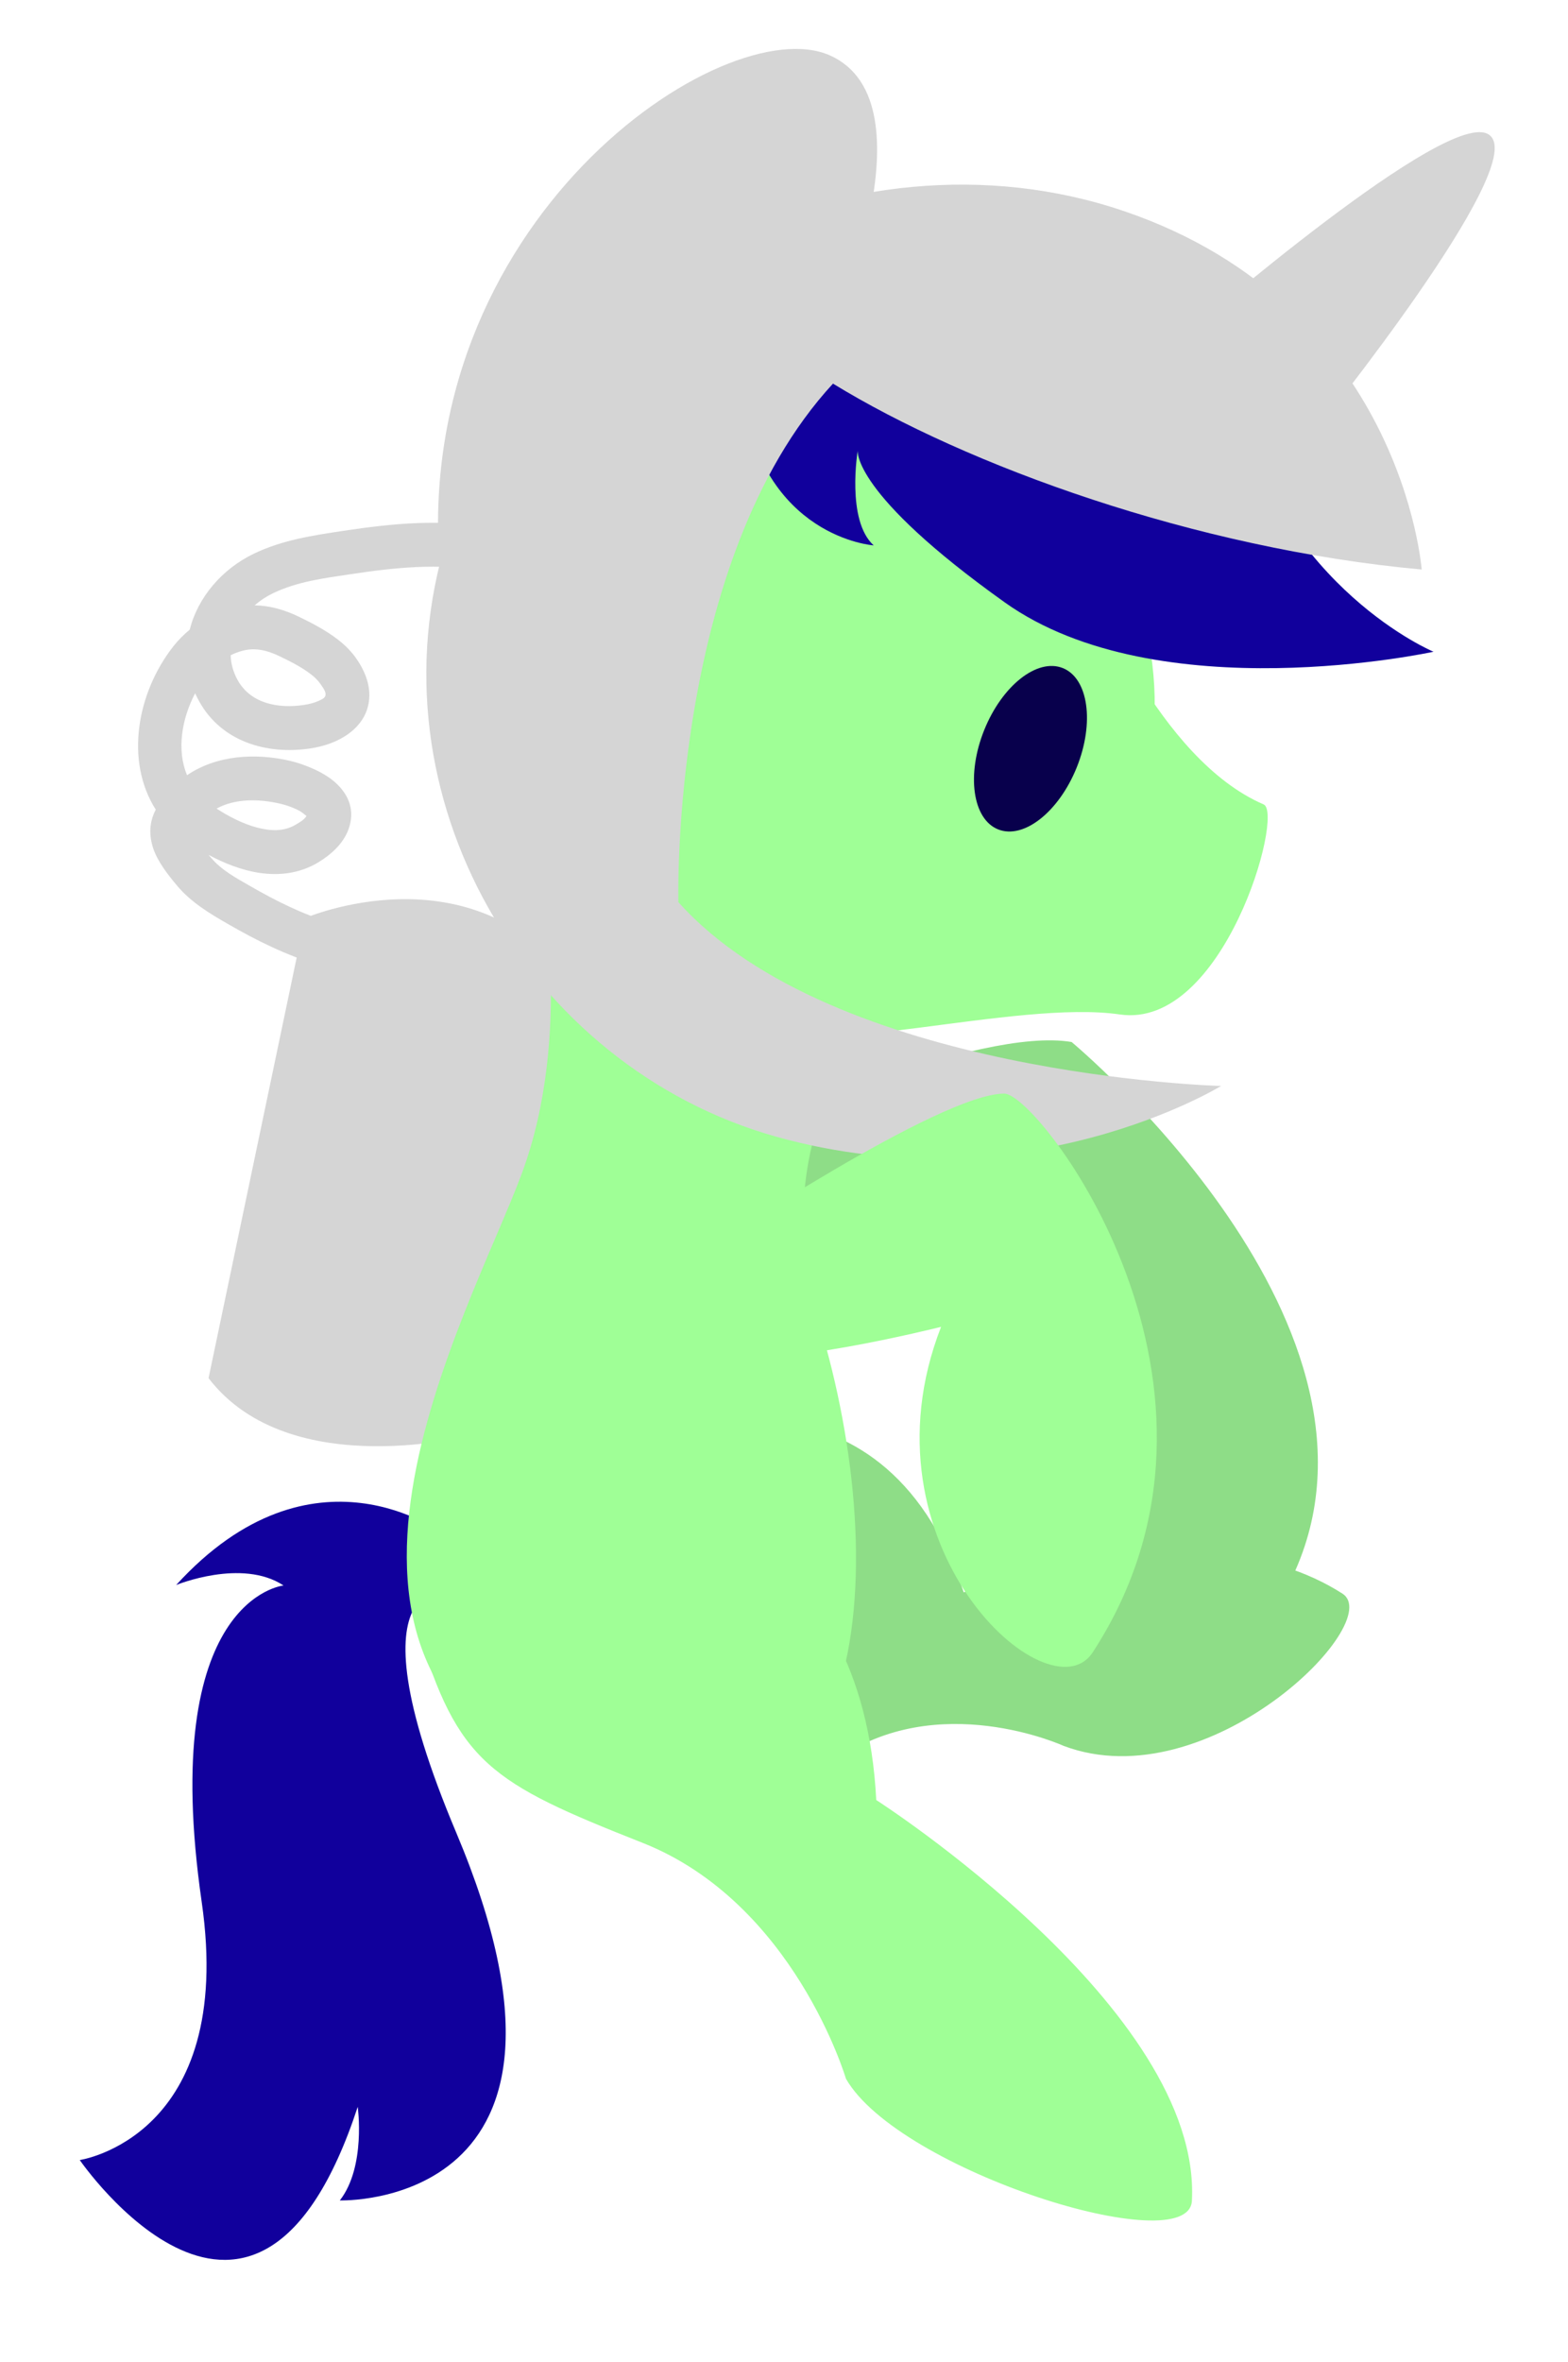 <?xml version="1.0" encoding="UTF-8" standalone="no"?>
<!DOCTYPE svg PUBLIC "-//W3C//DTD SVG 1.1//EN" "http://www.w3.org/Graphics/SVG/1.1/DTD/svg11.dtd">
<svg width="100%" height="100%" viewBox="0 0 680 1024" version="1.1" xmlns="http://www.w3.org/2000/svg" xmlns:xlink="http://www.w3.org/1999/xlink" xml:space="preserve" xmlns:serif="http://www.serif.com/" style="fill-rule:evenodd;clip-rule:evenodd;stroke-linecap:round;stroke-linejoin:round;stroke-miterlimit:1.5;">
    <g id="kosmos" transform="matrix(0.354,0,0,0.948,0,0)">
        <rect x="0" y="0" width="1920" height="1080" style="fill:none;"/>
        <g transform="matrix(4.442,0.184,-0.371,1.249,-723.462,-112.533)">
            <path d="M279.138,385.169C279.138,385.169 321.756,352.828 353.551,396.98L341.519,564.945C341.519,564.945 292.284,590.771 266.777,555.431L279.138,385.169Z" style="fill:rgb(213,213,213);"/>
        </g>
        <g transform="matrix(2.5,0.104,-0.277,0.934,167.608,-38.919)">
            <path d="M332.259,707.734C332.259,707.734 436.823,651.676 490.179,766.802C490.179,766.802 598.049,709.787 673.517,746.988C696.567,758.351 619.739,854.272 546.748,835.683C546.748,835.683 482.452,814.509 437.088,855.049C391.724,895.589 278.859,887.481 259.541,842.652C240.224,797.822 332.259,707.734 332.259,707.734Z" style="fill:rgb(142,221,135);"/>
        </g>
        <g transform="matrix(3.334,0.138,-0.37,1.245,15.67,-254.728)">
            <path d="M335.518,582.191C335.518,582.191 414.143,535.628 448.726,537.644C448.726,537.644 585.498,627.624 549.702,724.845C538.204,756.072 424.716,702.446 437.57,618.948C437.57,618.948 376.977,636.81 346.558,630.71C316.139,624.61 335.518,582.191 335.518,582.191Z" style="fill:rgb(142,221,135);"/>
        </g>
        <g transform="matrix(3.771,-0.422,1.131,1.409,-1129.02,-220.414)">
            <path d="M226.653,722.145C226.653,722.145 196.839,681.088 142.589,713.623C142.589,713.623 164.57,711.42 174.561,723.349C174.561,723.349 135.983,715.783 121.893,810.312C111,883.393 62.491,876.275 62.491,876.275C62.491,876.275 92.097,968.476 150.103,885.248C150.103,885.248 147.247,903.836 136.411,911.521C136.411,911.521 217.647,938.941 203.975,812.498C194.142,721.558 225.495,740.112 225.495,740.112L226.653,722.145Z" style="fill:rgb(17,0,156);"/>
        </g>
        <g transform="matrix(2.5,0.104,-0.277,0.934,167.608,-38.919)">
            <circle cx="373.272" cy="344.856" r="162.741" style="fill:rgb(159,255,150);"/>
        </g>
        <g transform="matrix(2.454,-0.206,0.55,0.917,-76.864,81.302)">
            <path d="M505.332,317.995C505.332,317.995 518.313,406.291 563.718,439.174C572.638,445.634 520.74,541.826 473.03,523.56C425.32,505.293 319.173,512.534 302.039,490.242C284.904,467.95 339.752,263.741 505.332,317.995Z" style="fill:rgb(159,255,150);"/>
        </g>
        <g transform="matrix(3.343,0.138,-0.371,1.249,-393.485,-97.891)">
            <g transform="matrix(0.748,0,0,0.748,170.961,28.267)">
                <path d="M246.462,441.036C246.462,441.036 271.735,517.208 253.84,588.434C235.944,659.661 156.902,841.459 310.693,883.525C464.484,925.591 455.15,759.086 405.874,644.675C368.488,557.873 416.544,493.821 416.544,493.821C416.544,493.821 347.908,339.382 246.462,441.036Z" style="fill:rgb(159,255,150);"/>
            </g>
            <g transform="matrix(0.748,0,0,0.748,167.961,28.267)">
                <path d="M340.527,739.234C340.527,739.234 442.117,743.237 463.087,872.187C463.087,872.187 631.975,955.812 637.365,1049.13C639.071,1078.68 493.902,1050.27 463.388,1008.61C463.388,1008.61 428.829,926.214 352.158,905.351C275.487,884.488 258.488,876.686 231.792,813.52C205.096,750.354 340.527,739.234 340.527,739.234Z" style="fill:rgb(159,255,150);"/>
            </g>
        </g>
        <g transform="matrix(2.5,0.104,-0.277,0.934,167.608,-38.919)">
            <path d="M337.696,162.907C337.696,162.907 372.28,121.466 444.726,114.846C444.726,114.846 419.71,129.757 418.101,146.257C418.101,146.257 524.418,89.971 557.765,176.63C591.556,264.44 667.17,286.517 667.17,286.517C667.17,286.517 537.157,330.437 456.968,285.748C376.779,241.058 377.674,220.242 377.674,220.242C377.674,220.242 375.752,254.664 390.481,265.247C390.481,265.247 335.982,267.68 318.351,198.053C300.72,128.427 337.696,162.907 337.696,162.907Z" style="fill:rgb(17,0,156);"/>
        </g>
        <g transform="matrix(2.5,0.104,-0.277,0.934,167.608,-38.919)">
            <path d="M215.331,340.062C215.331,340.062 186.248,206.933 265.569,146.568C355.836,77.873 376.847,118.388 322.287,209.307" style="fill:rgb(159,255,150);"/>
        </g>
        <g transform="matrix(3.343,0.138,-0.371,1.249,-393.485,-97.891)">
            <path d="M441.829,170.025C493.315,194.267 579.509,215.329 662.403,213.729C662.403,213.729 644.823,119.239 540.457,96.033C436.091,72.827 326.379,147.1 308.276,241.297C289.738,337.764 358.657,429.473 451.526,444.717C544.395,459.961 610.509,408.576 610.509,408.576C610.509,408.576 469.849,420.342 406.682,363.79C406.682,363.79 389.654,240.852 441.829,170.025Z" style="fill:rgb(213,213,213);"/>
        </g>
        <g transform="matrix(3.811,0.158,-0.423,1.424,-590.156,-151.242)">
            <path d="M440.264,164.945C440.264,164.945 465.275,87.561 430.14,76.292C395.004,65.024 301.445,143.963 324.857,255.649" style="fill:rgb(213,213,213);"/>
        </g>
        <g transform="matrix(3.343,0.138,-0.371,1.249,-393.485,-97.891)">
            <path d="M218.824,284.775C220.476,272.831 227.962,261.624 238.971,254.732C248.718,248.631 259.547,245.771 270.512,242.857C288.216,238.152 305.395,234.598 323.749,235.816C328.155,236.108 331.494,239.923 331.202,244.328C330.909,248.734 327.095,252.073 322.689,251.781C306.109,250.68 290.614,254.07 274.621,258.321C265.207,260.822 255.828,263.056 247.461,268.294C245.189,269.716 243.127,271.436 241.348,273.371C246.831,272.841 252.309,273.777 257.752,275.691C262.861,277.488 268.201,279.58 272.841,282.401C275.642,284.104 278.189,286.13 280.349,288.608C286.119,295.225 287.312,301.45 286.233,306.581C284.723,313.769 277.855,320.139 267.101,322.946C251.703,326.966 234.858,324.025 225.137,310.319C224.491,309.408 223.895,308.486 223.347,307.551C219.487,317.465 218.905,328.815 223.691,337.518C233.551,329.127 247.342,326.635 260.536,328.215C265.089,328.761 272.923,330.705 277.933,334.411C283.197,338.304 286.006,343.734 284.315,350.683C283.01,356.045 278.938,360.576 274.69,363.811C268.533,368.499 261.266,370.245 253.739,369.95C247.334,369.699 240.728,367.905 234.722,365.482L235.593,366.312C239.951,370.487 245.536,372.705 250.99,375.087C261.106,379.506 270.925,383.13 281.82,385.17C286.16,385.982 289.024,390.165 288.211,394.505C287.399,398.845 283.216,401.709 278.876,400.896C266.765,398.629 255.831,394.661 244.586,389.75C237.41,386.616 230.258,383.359 224.525,377.866C220.913,374.407 216.495,369.996 214.315,365.15C212.361,360.803 211.847,356.132 213.756,351.217C200.584,334.827 202.276,309.723 213.515,291.541C215.021,289.105 216.809,286.834 218.824,284.775ZM268.569,347.489C267.933,347.06 266.652,346.234 265.74,345.87C263.217,344.862 260.473,344.322 258.633,344.102C250.646,343.145 242.067,343.989 235.732,348.405C240.299,350.71 245.639,352.802 251.005,353.63C255.955,354.394 260.974,354.144 264.996,351.082C266.304,350.085 267.915,349.02 268.569,347.489ZM234.679,292.366C235.094,295.341 236.22,298.289 238.187,301.062C243.885,309.095 254.035,309.821 263.06,307.465C265.111,306.929 266.941,306.232 268.428,305.327C269.425,304.721 270.382,304.21 270.575,303.291C270.847,302.001 269.74,300.786 268.289,299.122C267.216,297.891 265.921,296.919 264.529,296.073C260.822,293.819 256.524,292.22 252.443,290.784C247.956,289.206 243.433,288.504 238.913,290.234C237.439,290.797 236.018,291.515 234.679,292.366Z" style="fill:rgb(213,213,213);"/>
        </g>
        <g transform="matrix(3.121,0.468,-1.254,1.166,60.967,-243.689)">
            <ellipse cx="505.413" cy="299.82" rx="18.172" ry="31.632" style="fill:rgb(8,0,76);"/>
        </g>
        <g transform="matrix(3.343,0.138,-0.371,1.249,-393.485,-97.891)">
            <path d="M569.324,137.001C569.324,137.001 654.661,44.603 669.413,54.287C684.164,63.97 618.915,166.126 618.915,166.126C618.915,166.126 576.037,182.234 569.324,137.001Z" style="fill:rgb(213,213,213);stroke:rgb(213,213,213);stroke-width:0.84px;"/>
        </g>
        <g transform="matrix(3.334,0.138,-0.37,1.245,37.983,-215.879)">
            <path d="M315.727,596.624C315.727,596.624 393.123,531.381 416.385,528.987C428.978,527.691 522.845,625.189 470.926,728.192C457.838,754.158 380.637,698.989 402.782,616.164C402.782,616.164 339.583,639.758 324.291,634.284C308.998,628.81 315.727,596.624 315.727,596.624Z" style="fill:rgb(159,255,150);"/>
        </g>
    </g>
</svg>
